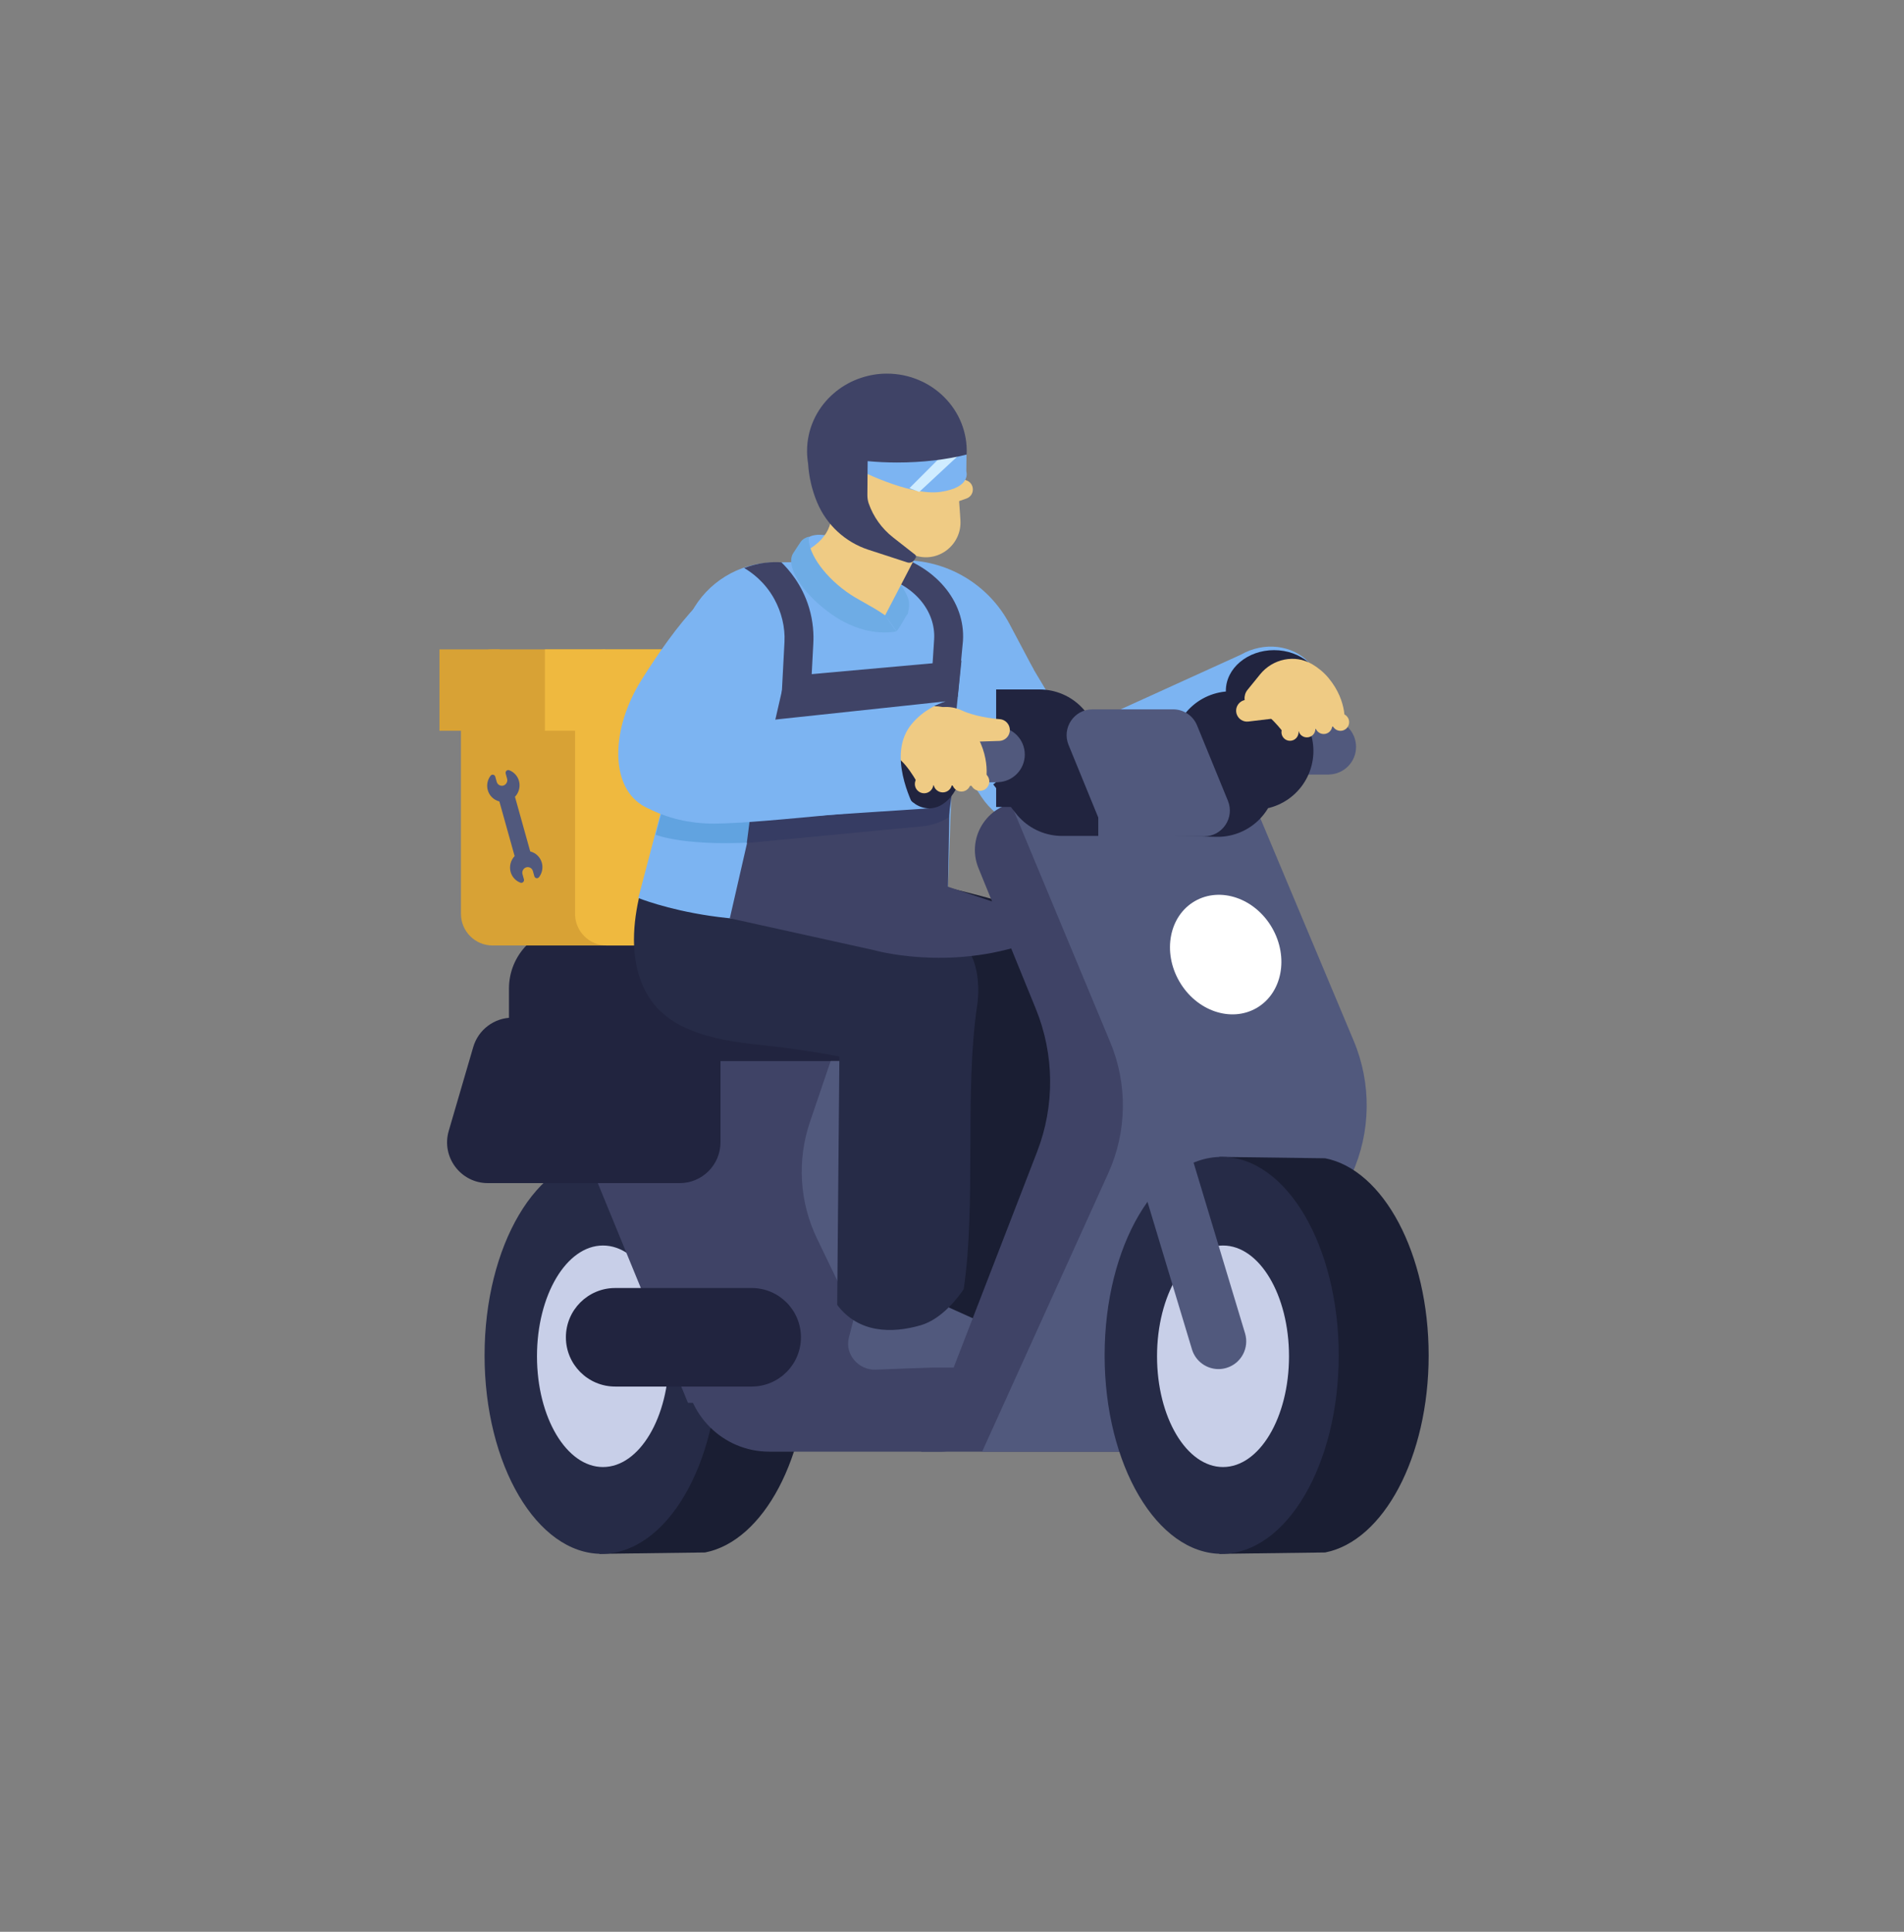 <svg width="70" height="71" viewBox="0 0 70 71" fill="none" xmlns="http://www.w3.org/2000/svg">
<rect x="0" y="0" width="70" height="71" fill="#808080" stroke="none"/>
<path d="M29.851 21.291L29.575 19.884C29.575 19.884 29.851 19.353 31.07 19.907C31.725 20.205 32.288 21.015 32.288 21.015L29.851 21.291Z" fill="#7CB4F2"/>
<path d="M29.728 49.815C29.728 46.072 28.065 42.99 25.923 42.571C24.627 42.554 23.331 42.537 22.035 42.52V45.323C21.463 46.562 21.121 48.12 21.121 49.815C21.121 51.509 21.463 53.068 22.035 54.306V57.109C23.331 57.092 24.627 57.075 25.923 57.059C28.065 56.639 29.728 53.557 29.728 49.815Z" fill="#1A1E33"/>
<path d="M22.118 57.109C24.495 57.109 26.422 53.843 26.422 49.815C26.422 45.786 24.495 42.52 22.118 42.52C19.742 42.52 17.815 45.786 17.815 49.815C17.815 53.843 19.742 57.109 22.118 57.109Z" fill="#262B47"/>
<path d="M22.168 53.919C23.508 53.919 24.594 52.096 24.594 49.848C24.594 47.599 23.508 45.777 22.168 45.777C20.828 45.777 19.742 47.599 19.742 49.848C19.742 52.096 20.828 53.919 22.168 53.919Z" fill="#C8CFE8"/>
<path d="M35.759 38.45L34.812 41.237C34.333 42.645 34.427 44.185 35.073 45.524L38.152 51.908L28.98 51.709L23.298 39.845L24.195 37.154L35.759 38.45Z" fill="#51597D"/>
<path d="M34.575 53.354H28.282C26.576 53.354 25.192 51.97 25.192 50.263H36.557V51.372C36.557 52.466 35.67 53.354 34.575 53.354Z" fill="#3F4366"/>
<path d="M36.407 38.998H23.946V33.956H31.445C34.185 33.956 36.407 36.178 36.407 38.919V38.998H36.407Z" fill="#878CB2"/>
<path d="M30.725 38.45L23.422 37.631L29.029 51.819L33.118 51.908L30.038 45.524C29.392 44.185 29.298 42.645 29.777 41.237L30.725 38.45Z" fill="#3F4366"/>
<path d="M30.775 51.559H25.292L19.809 38.2H25.292L30.775 51.559Z" fill="#3F4366"/>
<path d="M27.634 50.961H22.617C21.616 50.961 20.805 50.15 20.805 49.15C20.805 48.15 21.616 47.339 22.617 47.339H27.634C28.635 47.339 29.446 48.15 29.446 49.15C29.446 50.15 28.635 50.961 27.634 50.961Z" fill="#21243F"/>
<path d="M31.174 38.998H18.712V36.332C18.712 35.097 19.696 34.087 20.93 34.054L26.288 33.913C28.986 33.914 31.174 36.3 31.174 38.998Z" fill="#21243F"/>
<path d="M17.399 38.481L16.498 41.563C16.216 42.523 16.937 43.484 17.937 43.484H24.988C25.817 43.484 26.488 42.812 26.488 41.984V38.903C26.488 38.074 25.817 37.403 24.988 37.403H18.839C18.173 37.403 17.586 37.842 17.399 38.481Z" fill="#21243F"/>
<path d="M27.871 24.615L28.563 20.738H33.493L33.271 24.282L27.871 24.615Z" fill="#7CB4F2"/>
<path d="M38.311 27.384L45.622 24.061C46.481 23.571 47.518 23.707 48.114 24.338C48.773 25.034 48.583 26.006 48.564 26.099C46.023 27.414 43.483 28.728 40.942 30.042L38.311 27.384Z" fill="#7CB4F2"/>
<path d="M46.84 26.885C47.819 26.885 48.613 26.216 48.613 25.39C48.613 24.564 47.819 23.895 46.84 23.895C45.862 23.895 45.068 24.564 45.068 25.39C45.068 26.216 45.862 26.885 46.84 26.885Z" fill="#21243F"/>
<path d="M26.999 34.75H18.11C17.467 34.75 16.947 34.229 16.947 33.587V25.03C16.947 24.388 17.467 23.867 18.11 23.867H26.999C27.641 23.867 28.162 24.388 28.162 25.03V33.587C28.162 34.229 27.641 34.75 26.999 34.75Z" fill="#D8A235"/>
<path d="M31.194 34.75H22.305C21.663 34.75 21.142 34.229 21.142 33.587V25.03C21.142 24.388 21.663 23.867 22.305 23.867H31.194C31.837 23.867 32.357 24.388 32.357 25.03V33.587C32.357 34.229 31.837 34.75 31.194 34.75Z" fill="#EFB93F"/>
<path d="M41.246 30.015L37.882 24.407C37.025 23.743 35.835 23.81 35.016 24.365C34.067 25.008 34.022 26.158 34.019 26.276C34.719 27.161 35.401 28.266 36.089 29.299C36.687 30.195 37.761 30.648 38.821 30.456L41.246 30.015Z" fill="#7CB4F2"/>
<path d="M34.767 25.778L38.007 24.615L37.115 22.934C36.337 21.468 34.801 20.562 33.141 20.591L28.416 20.674C27.157 20.697 26.009 21.4 25.418 22.512L22.887 27.273L27.373 25.113L28.037 27.938L34.434 28.021L34.767 25.778Z" fill="#7CB4F2"/>
<path d="M31.255 32.835L26.69 32.348L26.554 33.854C26.465 34.847 27.09 35.704 27.96 35.781L29.331 35.902C30.221 35.98 31.028 35.215 31.125 34.2L31.255 32.835Z" stroke="#70757A" stroke-width="0.56" stroke-miterlimit="10"/>
<path d="M37.383 31.695L38.18 31.009L37.383 30.203L36.216 30.342" fill="url(#paint0_linear_144_3246)"/>
<path d="M35.565 43.021L35.065 46.551L35.204 47.468H36.872L37.567 46.94L38.123 44.16L35.565 43.021Z" fill="#5F6368"/>
<path d="M40.004 47.4L37.504 46.272C37.22 46.312 37.028 46.508 36.921 46.656C36.846 46.761 36.721 46.818 36.586 46.807L35.963 46.753C35.4 46.71 35.186 46.395 35.105 46.163L34.69 47.785C34.538 48.374 35.044 48.972 35.672 48.948L39.814 48.788C40.587 48.758 40.728 47.727 40.004 47.4Z" fill="#34A853"/>
<path d="M40.004 47.4L37.504 46.272C37.22 46.312 37.028 46.508 36.921 46.656C36.846 46.761 36.721 46.818 36.586 46.807L35.963 46.753C35.4 46.71 35.186 46.395 35.105 46.163L34.69 47.785C34.538 48.374 35.044 48.972 35.672 48.948L39.814 48.788C40.587 48.758 40.728 47.727 40.004 47.4Z" fill="#1A1E33"/>
<path d="M31.832 43.167L31.332 46.697L31.471 47.614H33.139L33.834 47.086L34.39 44.306L31.832 43.167Z" fill="#5F6368"/>
<path d="M36.52 48.792L34.021 47.664C33.737 47.704 33.545 47.901 33.438 48.048C33.363 48.153 33.237 48.21 33.102 48.199L32.48 48.145C31.917 48.102 31.703 47.787 31.622 47.556L31.206 49.176C31.055 49.766 31.561 50.364 32.189 50.34L36.331 50.18C37.104 50.15 37.245 49.119 36.52 48.792Z" fill="#51597D"/>
<path d="M35.431 46.796H38.754C38.754 46.796 39.502 39.321 39.502 38.821C39.502 38.321 40.135 34.197 37.744 33.419C35.354 32.64 31.406 31.862 31.406 31.862L29.404 34.086L34.909 36.81L35.431 46.796Z" fill="#1A1E33"/>
<path d="M23.965 31.528C23.965 31.528 22.437 34.893 24.04 36.903C25.133 38.274 27.468 38.33 28.747 38.496C30.026 38.663 30.86 38.83 30.86 38.83L30.779 47.959C31.563 49.002 32.791 49.016 33.853 48.707C34.66 48.471 35.27 47.623 35.431 47.378C35.895 44.227 35.456 40.146 35.919 36.995C35.919 36.995 36.364 34.66 34.529 34.104C33.115 33.675 28.636 32.714 28.636 32.714L27.802 30.546L23.965 31.528Z" fill="#262B47"/>
<path d="M44.694 30.002L43.56 27.23C43.414 26.873 43.068 26.64 42.682 26.64H39.714C39.694 26.64 39.675 26.643 39.655 26.644L39.377 26.472L38.941 27.033L38.944 27.038C38.764 27.29 38.705 27.627 38.837 27.948L39.971 30.72C40.117 31.077 40.464 31.309 40.849 31.309H43.817C44.491 31.309 44.95 30.626 44.694 30.002Z" fill="#3F4366"/>
<path d="M46.831 39.169C45.489 35.972 44.147 32.775 42.805 29.577L37.642 29.479C36.374 29.454 35.495 30.735 35.974 31.909L38.081 37.077C38.767 38.759 38.784 40.64 38.128 42.334L33.865 53.354H41.758C43.435 49.654 45.111 45.955 46.787 42.256C47.23 41.278 47.246 40.159 46.831 39.169Z" fill="#3F4366"/>
<path d="M49.769 38.255C48.633 35.547 47.496 32.84 46.36 30.132C46.219 29.795 45.891 29.574 45.525 29.569L39.997 29.499C40.001 29.508 40.007 29.515 40.011 29.524L37.641 29.479C37.474 29.475 37.315 29.496 37.164 29.535L40.812 38.292C41.462 39.841 41.438 41.592 40.744 43.123L36.108 53.354H45.081C46.62 49.956 48.16 46.557 49.7 43.159C50.404 41.605 50.429 39.828 49.769 38.255Z" fill="#51597D"/>
<path d="M49.855 27.45C49.855 26.899 49.416 26.453 48.869 26.435V26.431H46.111V28.469H48.869V28.466C49.416 28.448 49.855 28.002 49.855 27.45Z" fill="#51597D"/>
<path d="M46.144 28.469C46.707 28.469 47.163 28.013 47.163 27.45C47.163 26.887 46.707 26.431 46.144 26.431C45.581 26.431 45.125 26.887 45.125 27.45C45.125 28.013 45.581 28.469 46.144 28.469Z" fill="#21243F"/>
<path d="M36.623 27.5H38.218L39.049 28.564H40.378" stroke="#21243F" stroke-width="4.32" stroke-miterlimit="10" stroke-linejoin="round"/>
<path d="M46.127 27.6L45.263 27.567L44.765 28.597L43.369 28.564" stroke="#21243F" stroke-width="4.32" stroke-miterlimit="10" stroke-linecap="round" stroke-linejoin="round"/>
<path d="M44.266 30.74H41.298C40.913 30.74 40.566 30.507 40.42 30.151L39.285 27.379C39.03 26.755 39.489 26.071 40.163 26.071H43.131C43.517 26.071 43.863 26.304 44.009 26.66L45.144 29.432C45.399 30.056 44.94 30.74 44.266 30.74Z" fill="#51597D"/>
<path d="M37.676 27.733C37.676 27.181 37.237 26.735 36.69 26.717V26.714H33.932V28.752H36.69V28.748C37.237 28.73 37.676 28.284 37.676 27.733Z" fill="#51597D"/>
<path d="M33.965 28.752C34.528 28.752 34.984 28.296 34.984 27.733C34.984 27.17 34.528 26.714 33.965 26.714C33.402 26.714 32.946 27.17 32.946 27.733C32.946 28.296 33.402 28.752 33.965 28.752Z" fill="#21243F"/>
<path d="M52.524 49.815C52.524 46.072 50.861 42.99 48.719 42.571C47.423 42.554 46.127 42.537 44.831 42.52V45.323C44.259 46.562 43.917 48.12 43.917 49.815C43.917 51.509 44.259 53.068 44.831 54.306V57.109C46.127 57.092 47.423 57.075 48.719 57.059C50.861 56.639 52.524 53.557 52.524 49.815Z" fill="#1A1E33"/>
<path d="M44.914 57.109C47.291 57.109 49.218 53.843 49.218 49.815C49.218 45.786 47.291 42.52 44.914 42.52C42.538 42.52 40.611 45.786 40.611 49.815C40.611 53.843 42.538 57.109 44.914 57.109Z" fill="#262B47"/>
<path d="M44.964 53.919C46.304 53.919 47.39 52.096 47.39 49.848C47.39 47.599 46.304 45.777 44.964 45.777C43.624 45.777 42.538 47.599 42.538 49.848C42.538 52.096 43.624 53.919 44.964 53.919Z" fill="#C8CFE8"/>
<path d="M44.797 50.319C44.36 50.319 43.955 50.034 43.822 49.593L41.928 43.313C41.766 42.774 42.071 42.206 42.61 42.043C43.149 41.881 43.717 42.186 43.88 42.725L45.774 49.005C45.936 49.544 45.631 50.113 45.092 50.275C44.994 50.305 44.895 50.319 44.797 50.319Z" fill="#51597D"/>
<path d="M35.209 25.612L34.213 25.52L34.343 23.508C34.411 22.441 33.59 21.481 32.346 21.172L32.653 20.336C34.367 20.762 35.497 22.085 35.403 23.554L35.209 25.612Z" fill="#3F4366"/>
<path d="M45.862 25.358L46.328 24.784C46.791 24.213 47.606 24.038 48.239 24.41C48.452 24.536 48.663 24.702 48.846 24.923C49.572 25.803 49.425 26.643 49.425 26.643L47.202 26.946C47.202 26.946 46.582 26.1 46.172 26.089C46.07 26.086 45.988 26.052 45.923 26.004C45.72 25.854 45.704 25.554 45.862 25.358Z" fill="#EFCB84"/>
<path d="M49.282 26.861C49.458 26.861 49.601 26.718 49.601 26.542C49.601 26.366 49.458 26.223 49.282 26.223C49.106 26.223 48.963 26.366 48.963 26.542C48.963 26.718 49.106 26.861 49.282 26.861Z" fill="#EFCB84"/>
<path d="M48.666 26.978C48.84 26.978 48.98 26.837 48.98 26.664C48.98 26.49 48.84 26.349 48.666 26.349C48.492 26.349 48.351 26.49 48.351 26.664C48.351 26.837 48.492 26.978 48.666 26.978Z" fill="#EFCB84"/>
<path d="M48.046 27.102C48.22 27.102 48.361 26.962 48.361 26.788C48.361 26.614 48.22 26.473 48.046 26.473C47.873 26.473 47.732 26.614 47.732 26.788C47.732 26.962 47.873 27.102 48.046 27.102Z" fill="#EFCB84"/>
<path d="M47.426 27.227C47.6 27.227 47.741 27.086 47.741 26.912C47.741 26.738 47.6 26.598 47.426 26.598C47.253 26.598 47.112 26.738 47.112 26.912C47.112 27.086 47.253 27.227 47.426 27.227Z" fill="#EFCB84"/>
<path d="M48.876 25.34C48.876 25.34 47.974 24.615 47.077 25.21C46.656 25.49 46.027 25.671 45.763 25.729C45.525 25.782 45.387 26.03 45.471 26.259C45.534 26.431 45.705 26.538 45.887 26.52L46.945 26.394" fill="#EFCB84"/>
<path d="M28.951 23.451L25.213 26.359L23.468 33.005C23.468 33.005 27.539 34.667 32.274 33.255C34.244 32.667 34.85 32.673 34.85 32.673L35.099 25.778L28.951 23.451Z" fill="#7CB4F2"/>
<path d="M24.105 30.679L24.963 27.439L34.268 27.218L35.21 27.052L34.877 29.821C34.877 29.821 31.721 30.652 28.176 30.928C25.247 31.157 24.105 30.679 24.105 30.679Z" fill="#61A3E0"/>
<path d="M26.832 33.75C28.348 33.9 30.25 33.858 32.274 33.255C34.244 32.667 34.85 32.673 34.85 32.673L34.933 28.353L35.348 24.282L28.868 24.864L26.832 33.75Z" fill="#3F4366"/>
<path d="M28.674 29.322L27.677 29.267L27.456 30.984L33.914 30.369C34.256 30.336 34.586 30.224 34.877 30.042L35.209 27.55L28.674 29.322Z" fill="#363C63"/>
<path d="M28.065 28.602L28.29 28.631L34.6 29.433L34.157 29.71L26.57 30.208L28.065 28.602Z" fill="#7CB4F2"/>
<path d="M34.157 29.71C34.861 29.71 35.431 28.855 35.431 27.799C35.431 26.744 34.861 25.889 34.157 25.889C33.454 25.889 32.883 26.744 32.883 27.799C32.883 28.855 33.454 29.71 34.157 29.71Z" fill="#21243F"/>
<path d="M32.365 27.137L33.187 26.389C33.769 25.86 34.659 25.793 35.274 26.281C35.491 26.454 35.699 26.673 35.865 26.95C36.501 28.013 36.206 28.89 36.206 28.89L33.771 28.851C33.771 28.851 33.245 27.842 32.807 27.763C32.369 27.684 32.365 27.137 32.365 27.137Z" fill="#EFCB84"/>
<path d="M36.026 29.067C36.217 29.067 36.372 28.912 36.372 28.721C36.372 28.53 36.217 28.375 36.026 28.375C35.835 28.375 35.68 28.53 35.68 28.721C35.68 28.912 35.835 29.067 36.026 29.067Z" fill="#EFCB84"/>
<path d="M35.346 29.093C35.534 29.093 35.687 28.94 35.687 28.751C35.687 28.563 35.534 28.41 35.346 28.41C35.157 28.41 35.004 28.563 35.004 28.751C35.004 28.94 35.157 29.093 35.346 29.093Z" fill="#EFCB84"/>
<path d="M34.661 29.124C34.849 29.124 35.002 28.972 35.002 28.783C35.002 28.595 34.849 28.442 34.661 28.442C34.472 28.442 34.319 28.595 34.319 28.783C34.319 28.972 34.472 29.124 34.661 29.124Z" fill="#EFCB84"/>
<path d="M33.976 29.156C34.164 29.156 34.317 29.003 34.317 28.815C34.317 28.627 34.164 28.474 33.976 28.474C33.787 28.474 33.634 28.627 33.634 28.815C33.634 29.003 33.787 29.156 33.976 29.156Z" fill="#EFCB84"/>
<path d="M33.614 26.515C33.614 26.515 34.395 25.663 35.372 26.116C35.831 26.329 36.48 26.413 36.749 26.431C36.993 26.447 37.166 26.672 37.118 26.911C37.082 27.09 36.929 27.222 36.746 27.232L35.681 27.266" fill="#EFCB84"/>
<path d="M26.21 26.692L34.766 25.778C34.475 25.874 33.948 26.097 33.52 26.608C32.583 27.728 33.56 29.531 33.603 29.682C32.773 29.682 27.29 30.347 25.96 30.264L26.21 26.692Z" fill="#7CB4F2"/>
<path d="M23.597 24.969C24.747 23.145 26.56 20.653 27.705 21.375C28.85 22.097 28.893 25.76 27.742 27.584C26.592 29.408 24.731 30.301 23.586 29.579C22.441 28.856 22.446 26.792 23.597 24.969Z" fill="#7CB4F2"/>
<path d="M25.379 27.273L23.586 29.579C24.274 29.975 25.043 30.206 25.835 30.256L25.961 30.264L29.782 28.519L25.379 27.273Z" fill="#7CB4F2"/>
<path d="M32.731 21.527L33.036 21.402C33.036 21.402 33.34 21.749 33.41 22.081C33.454 22.295 33.368 22.579 33.368 22.579L32.343 22.773L31.706 22.427L32.731 21.527Z" fill="#6EACE5"/>
<path d="M33.526 20.725C33.526 20.724 33.679 20.429 33.68 20.428C33.68 20.428 33.69 20.431 33.707 20.436C34.549 20.669 35.367 19.989 35.309 19.117L35.295 18.892C35.24 18.123 35.185 17.355 35.131 16.587C35.05 15.458 33.992 14.523 32.74 14.546C32.048 14.559 31.35 14.8 30.885 15.538C29.577 17.617 31.7 19.105 29.582 20.287C28.431 20.929 31.632 21.821 32.41 22.869C32.439 22.813 33.496 20.782 33.526 20.725Z" fill="#EFCB84"/>
<path d="M33.917 14.895C34.591 15.039 35.075 15.623 35.106 16.311C35.133 16.916 35.229 17.553 35.51 17.648L35.526 17.654C35.845 17.763 35.847 18.212 35.529 18.323L34.738 18.602L33.196 16.027L33.917 14.895Z" fill="#EFCB84"/>
<path d="M27.871 32.175L26.832 33.75L32.108 34.916C32.108 34.916 34.877 35.719 37.868 34.639C39.439 34.072 37.84 33.587 37.84 33.587L33.853 32.258L27.871 32.175Z" fill="#3F4366"/>
<path d="M28.729 20.668C28.564 20.657 28.367 20.657 28.148 20.682C27.828 20.719 27.56 20.799 27.359 20.876C27.592 21.014 28.107 21.358 28.469 22.02C28.731 22.499 28.87 23.052 28.841 23.598L28.712 26.045L29.772 26.101L29.901 23.654C29.919 23.331 29.904 22.861 29.742 22.326C29.486 21.482 29 20.933 28.729 20.668Z" fill="#3F4366"/>
<path d="M32.53 22.609C32.016 22.248 31.541 22.055 31.118 21.748C30.206 21.088 29.68 20.235 29.735 19.724C29.607 19.759 29.503 19.821 29.436 19.915L29.177 20.309C28.848 20.765 29.447 21.762 30.517 22.537C31.507 23.255 32.416 23.305 32.953 23.209L32.53 22.609Z" fill="#6EACE5"/>
<path d="M33.063 23.064L33.368 22.552L32.662 22.455L32.551 22.621L32.962 23.203L33.063 23.064Z" fill="#6EACE5"/>
<path d="M31.748 15.919L31.416 17.193C31.416 17.193 33.41 18.245 34.573 18.079C35.736 17.913 35.526 17.322 35.526 17.322L35.534 16.695C35.538 16.297 35.22 15.97 34.822 15.964L31.748 15.919Z" fill="#7CB4F2"/>
<path d="M33.437 17.941L35.016 16.362L35.376 16.611L33.797 18.079L33.437 17.941Z" fill="#CFECFF"/>
<path d="M32.98 16.999C33.924 16.999 34.801 16.892 35.536 16.707C35.537 16.706 35.538 16.705 35.539 16.703C35.612 15.074 34.271 13.732 32.606 13.732C32.266 13.732 31.941 13.791 31.637 13.894H31.637C31.556 13.922 31.476 13.952 31.398 13.986C31.397 13.987 31.395 13.988 31.393 13.989C31.317 14.022 31.243 14.058 31.17 14.098C31.166 14.1 31.163 14.103 31.159 14.105C31.089 14.144 31.02 14.184 30.954 14.228C30.946 14.233 30.939 14.239 30.932 14.243C30.87 14.286 30.808 14.329 30.75 14.376C30.735 14.388 30.722 14.4 30.707 14.412C30.657 14.454 30.606 14.496 30.559 14.541C30.011 15.056 29.671 15.778 29.671 16.577C29.671 16.732 29.685 16.884 29.709 17.033C29.739 17.524 29.85 18.007 30.04 18.461C30.386 19.291 31.077 19.929 31.932 20.207L33.358 20.671C33.456 20.703 33.564 20.664 33.618 20.576L33.667 20.498C33.689 20.463 33.681 20.416 33.648 20.39L32.831 19.75C32.419 19.427 32.108 18.993 31.936 18.498C31.901 18.396 31.888 18.288 31.889 18.179L31.899 16.949C32.247 16.981 32.608 16.999 32.98 16.999Z" fill="#3F4366"/>
<path d="M46.196 37.049C47.138 36.505 47.393 35.185 46.767 34.1C46.141 33.015 44.87 32.577 43.928 33.12C42.986 33.664 42.73 34.984 43.357 36.069C43.983 37.154 45.254 37.592 46.196 37.049Z" fill="white"/>
<path d="M18.933 29.286C19.081 29.13 19.137 28.906 19.08 28.702C19.03 28.522 18.896 28.375 18.722 28.309C18.687 28.295 18.647 28.303 18.619 28.329C18.591 28.355 18.581 28.394 18.591 28.431L18.644 28.623C18.673 28.726 18.609 28.841 18.507 28.872C18.401 28.903 18.292 28.842 18.262 28.736L18.208 28.544C18.198 28.508 18.168 28.481 18.131 28.474C18.094 28.467 18.057 28.482 18.034 28.513C17.92 28.664 17.882 28.86 17.933 29.041C17.99 29.246 18.154 29.405 18.359 29.456L18.92 31.464H18.92C18.773 31.619 18.716 31.843 18.773 32.048C18.823 32.228 18.957 32.375 19.131 32.441C19.166 32.454 19.206 32.446 19.233 32.42C19.261 32.395 19.272 32.355 19.262 32.319L19.209 32.127C19.18 32.024 19.244 31.908 19.346 31.878C19.452 31.847 19.561 31.907 19.591 32.013L19.645 32.205C19.655 32.242 19.685 32.269 19.722 32.276C19.759 32.282 19.796 32.267 19.819 32.237C19.933 32.086 19.971 31.892 19.92 31.708C19.863 31.503 19.699 31.344 19.494 31.294L18.933 29.286Z" fill="#51597D"/>
<path d="M18.373 23.867H16.157V26.858H18.373V23.867Z" fill="#D8A235"/>
<path d="M22.25 23.867H20.034V26.858H22.25V23.867Z" fill="#EFB93F"/>
<defs>
<linearGradient id="paint0_linear_144_3246" x1="37.945" y1="29.672" x2="36.953" y2="31.004" gradientUnits="userSpaceOnUse">
<stop stop-color="#202124"/>
<stop offset="1" stop-color="#202124" stop-opacity="0"/>
</linearGradient>
</defs>
</svg>

